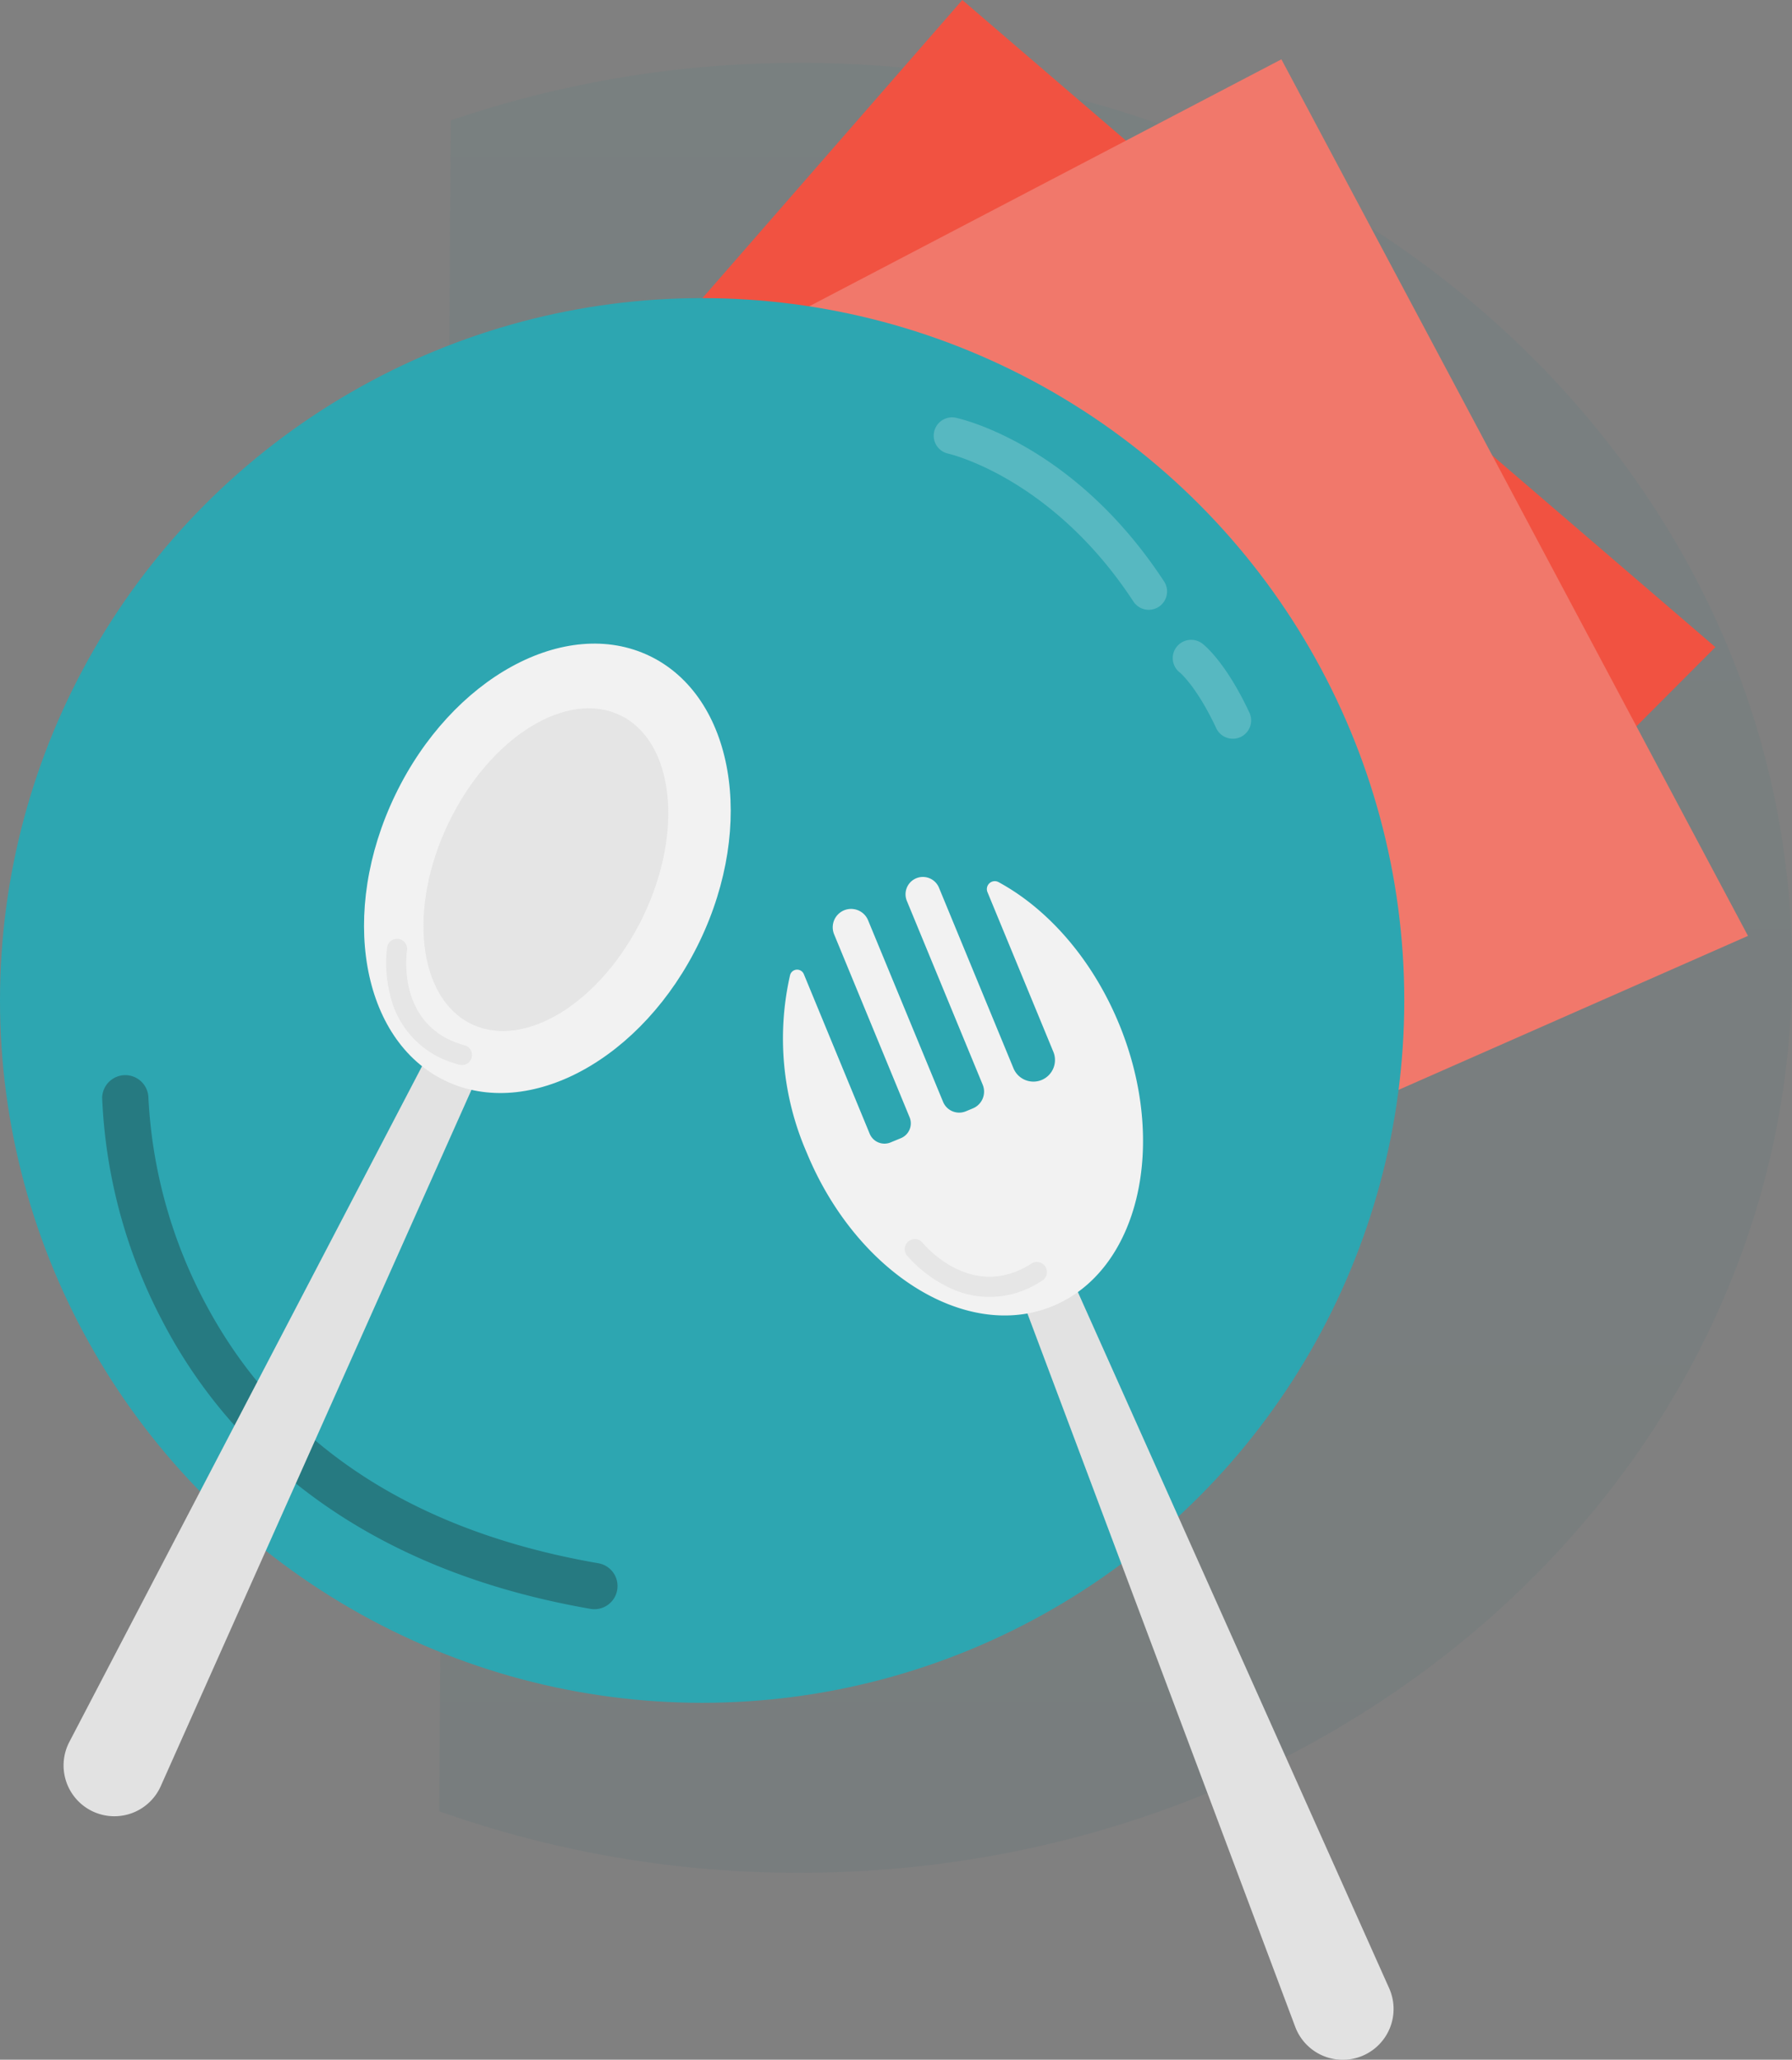 <svg xmlns="http://www.w3.org/2000/svg" xmlns:xlink="http://www.w3.org/1999/xlink" width="203.621" height="233.969" viewBox="0 0 203.621 233.969">
  <rect x="0" y="0" width="203.621" height="233.969" fill="#808080" stroke="none"/>
  <defs>
    <linearGradient id="linear-gradient" x1="0.5" x2="0.5" y2="1" gradientUnits="objectBoundingBox">
      <stop offset="0" stop-color="#0b7f8c"/>
      <stop offset="1" stop-color="#085860"/>
    </linearGradient>
  </defs>
  <g id="Group_66711" data-name="Group 66711" transform="translate(-96 -189.814)">
    <path id="Path_43295" data-name="Path 43295" d="M196.995,12.132a122.288,122.288,0,0,0-39.624,6.532l-1.319,192.073a122.165,122.165,0,0,0,40.944,6.989c62.284,0,112.775-46.024,112.775-102.8s-50.491-102.8-112.775-102.8Z" transform="translate(-10.148 184.825)" opacity="0.06" fill="url(#linear-gradient)"/>
    <g id="Group_48675" data-name="Group 48675" transform="translate(-79.537 82.909)">
      <g id="Object" transform="translate(175.537 106.907)">
        <g id="Group_48690" data-name="Group 48690" transform="translate(0 0)">
          <path id="Path_43191" data-name="Path 43191" d="M503.652,180.416l-66.833,67.019L354.96,179.29l63.123-72.384Z" transform="translate(-308.737 -106.907)" fill="#f15241"/>
          <path id="Path_43192" data-name="Path 43192" d="M548.49,232.613l-86.615,38.158-51.509-93.228,85.107-44.5Z" transform="translate(-349.87 -126.306)" fill="#f1786b"/>
          <g id="Group_48679" data-name="Group 48679" transform="translate(0 33.862)">
            <g id="Group_48676" data-name="Group 48676">
              <circle id="Ellipse_17952" data-name="Ellipse 17952" cx="79.782" cy="79.782" r="79.782" fill="#2da6b1"/>
              <g id="Group_48675-2" data-name="Group 48675" transform="translate(11.609 88.214)" opacity="0.4">
                <path id="Path_43193" data-name="Path 43193" d="M270.521,640.3c-24.875-5.877-37.082-20.108-43-31.415a59.794,59.794,0,0,1-6.922-25.5,2.629,2.629,0,0,1,5.257.011,55.587,55.587,0,0,0,6.429,23.257c8.453,15.991,23.5,25.953,44.733,29.611a2.629,2.629,0,0,1-.893,5.181Q273.224,640.941,270.521,640.3Z" transform="translate(-220.601 -580.761)" fill="#1b373a"/>
              </g>
            </g>
            <g id="Group_48677" data-name="Group 48677" transform="translate(106.06 13.537)" opacity="0.2">
              <path id="Path_43194" data-name="Path 43194" d="M611.694,312.758a2.08,2.08,0,0,1-1.744-.942c-9.248-14.115-20.961-16.781-21.078-16.806a2.083,2.083,0,0,1,.857-4.076c.545.114,13.458,2.959,23.706,18.6a2.083,2.083,0,0,1-1.74,3.224Z" transform="translate(-587.224 -290.89)" fill="#fff"/>
            </g>
            <g id="Group_48678" data-name="Group 48678" transform="translate(133.258 38.814)" opacity="0.2">
              <path id="Path_43195" data-name="Path 43195" d="M699.625,400.248a2.083,2.083,0,0,1-1.888-1.2c-2.209-4.72-4.109-6.3-4.128-6.316a2.069,2.069,0,0,1-.379-2.909,2.1,2.1,0,0,1,2.932-.382c.267.2,2.688,2.157,5.347,7.842a2.083,2.083,0,0,1-1.885,2.966Z" transform="translate(-692.799 -389.01)" fill="#fff"/>
            </g>
          </g>
          <g id="Group_48683" data-name="Group 48683" transform="translate(7.228 66.182)">
            <g id="Group_48681" data-name="Group 48681" transform="translate(0 44.897)">
              <g id="Group_48680" data-name="Group 48680">
                <path id="Path_43196" data-name="Path 43196" d="M214.639,629.88l39.906-89.4-4.984-2.4L204.231,624.9a5.772,5.772,0,1,0,10.408,4.983Z" transform="translate(-203.596 -538.079)" fill="#e2e2e2"/>
              </g>
            </g>
            <ellipse id="Ellipse_17953" data-name="Ellipse 17953" cx="26.775" cy="19.191" rx="26.775" ry="19.191" transform="translate(26.058 48.242) rotate(-64.273)" fill="#f2f2f2"/>
            <g id="Group_48682" data-name="Group 48682" transform="translate(36.653 40.436)" opacity="0.2">
              <path id="Path_43197" data-name="Path 43197" d="M353.464,534.87a10.5,10.5,0,0,1-7.107-7.557,14.845,14.845,0,0,1-.373-5.586,1.143,1.143,0,0,1,2.258.352h0c-.054.352-1.233,8.645,6.488,10.788a1.143,1.143,0,1,1-.611,2.2Q353.782,534.976,353.464,534.87Z" transform="translate(-345.872 -520.762)" fill="#b3b3b3"/>
            </g>
            <ellipse id="Ellipse_17954" data-name="Ellipse 17954" cx="19.465" cy="12.263" rx="19.465" ry="12.263" transform="translate(35.3 44.816) rotate(-64.273)" fill="#b3b3b3" opacity="0.2"/>
          </g>
          <g id="Group_48689" data-name="Group 48689" transform="translate(88.936 99.616)">
            <g id="Group_48685" data-name="Group 48685" transform="translate(23.818 36.854)">
              <g id="Group_48684" data-name="Group 48684">
                <path id="Path_43198" data-name="Path 43198" d="M658.294,726l-39.973-89.369-5.114,2.111,34.432,91.688A5.772,5.772,0,1,0,658.294,726Z" transform="translate(-613.207 -636.635)" fill="#e2e2e2"/>
              </g>
            </g>
            <g id="Group_48688" data-name="Group 48688">
              <g id="Group_48686" data-name="Group 48686">
                <path id="Path_43199" data-name="Path 43199" d="M544.018,495.291l7.491,18.151a2.453,2.453,0,0,1-1.332,3.2h0a2.453,2.453,0,0,1-3.2-1.332l-8.464-20.509a1.979,1.979,0,0,0-1.911-1.222h0a1.969,1.969,0,0,0-1.739,2.719l8.618,20.882a2.059,2.059,0,0,1-1.118,2.688l-.8.332a1.979,1.979,0,0,1-2.584-1.074L530.457,498.5a2.087,2.087,0,0,0-3.414-.67h0a2.089,2.089,0,0,0-.445,2.266l8.576,20.78a1.819,1.819,0,0,1-.987,2.375l-1.173.484a1.818,1.818,0,0,1-2.375-.987l-7.482-18.128a.826.826,0,0,0-1.565.114,32.477,32.477,0,0,0,1.894,20.162c5.641,13.669,18.157,21.472,27.954,17.429s13.166-18.4,7.525-32.072c-3.056-7.4-8.128-13.081-13.693-16.092A.9.9,0,0,0,544.018,495.291Z" transform="translate(-520.755 -493.581)" fill="#f2f2f2"/>
              </g>
              <g id="Group_48687" data-name="Group 48687" transform="translate(13.868 41.136)" opacity="0.2">
                <path id="Path_43200" data-name="Path 43200" d="M589.623,658.319a10.5,10.5,0,0,1-10.37.253,14.849,14.849,0,0,1-4.41-3.449,1.143,1.143,0,0,1,1.769-1.448h0c.226.275,5.617,6.686,12.365,2.364a1.143,1.143,0,1,1,1.233,1.925Q589.914,658.152,589.623,658.319Z" transform="translate(-574.584 -653.256)" fill="#b3b3b3"/>
              </g>
            </g>
          </g>
        </g>
      </g>
    </g>
  </g>
</svg>
